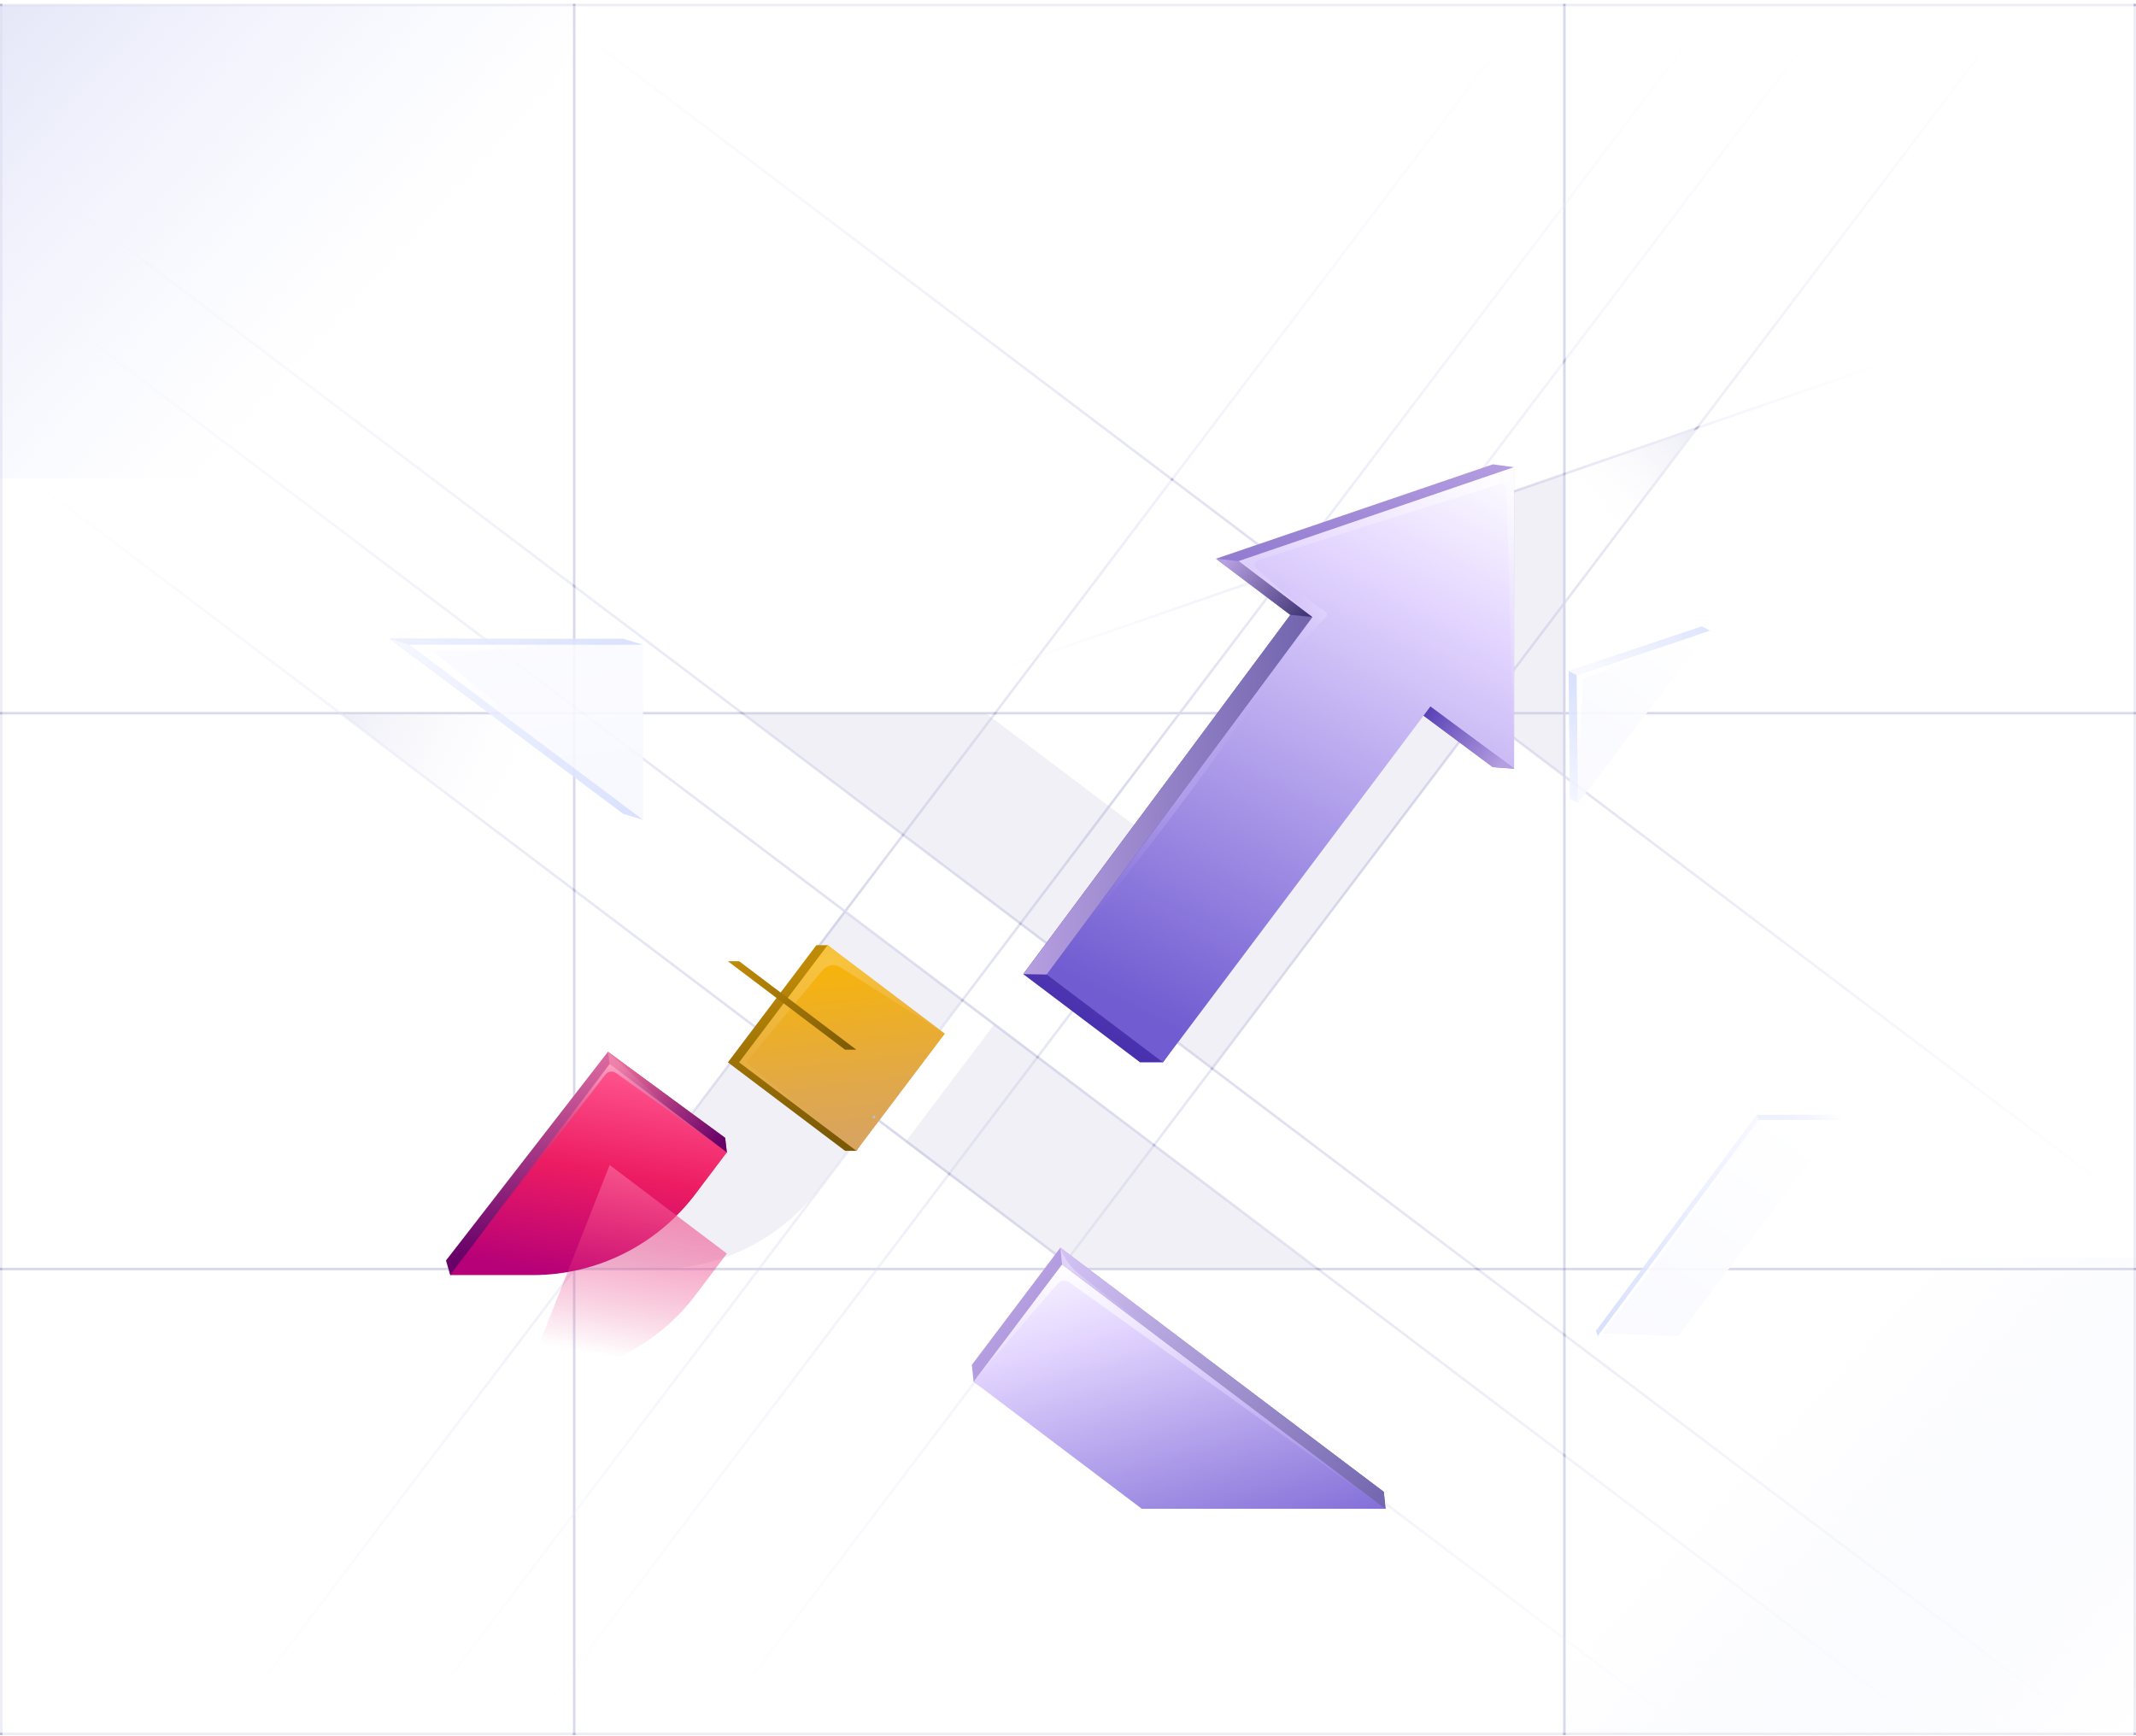 <svg width="866" height="704" viewBox="0 0 866 704" fill="none" xmlns="http://www.w3.org/2000/svg">
<rect y="2" width="232" height="192" fill="url(#paint0_linear)"/>
<rect x="866" y="703" width="232" height="193" transform="rotate(-180 866 703)" fill="url(#paint1_linear)"/>
<path opacity="0.47" d="M865.5 703.53V1.54" stroke="#D9D9ED" stroke-miterlimit="10"/>
<path opacity="0.47" d="M0.5 703.53V2.53" stroke="#D9D9ED" stroke-miterlimit="10"/>
<path d="M634.25 703.53V2.53" stroke="#D9D9ED" stroke-miterlimit="10"/>
<path d="M232.789 703.53V2.53" stroke="#D9D9ED" stroke-miterlimit="10"/>
<path opacity="0.47" d="M865.99 2.03H0" stroke="#D9D9ED" stroke-miterlimit="10"/>
<path d="M865 289.18H1" stroke="#D9D9ED" stroke-miterlimit="10"/>
<path d="M848.23 703.03L0.5 62" stroke="url(#paint2_linear)" stroke-miterlimit="10"/>
<path d="M220.75 2.03L475.4 194.59L535.69 240.17L553.23 253.44L600.9 289.49L865.5 489.57" stroke="url(#paint3_linear)" stroke-miterlimit="10"/>
<path d="M90.312 702.88L475.163 194.44L620.922 1.88" stroke="url(#paint4_linear)" stroke-miterlimit="10"/>
<path d="M696.408 1L165.008 703.03" stroke="url(#paint5_linear)" stroke-miterlimit="10"/>
<path opacity="0.5" d="M687.67 173.14L634.75 243.87L634.25 192.14L687.67 173.14Z" fill="url(#paint6_linear)"/>
<path d="M287.48 702.64L600.51 289.1L818.1 1.64" stroke="url(#paint7_linear)" stroke-miterlimit="10"/>
<path d="M212.922 703.03L553.232 253.44L743.542 2.03" stroke="url(#paint8_linear)" stroke-miterlimit="10"/>
<path d="M400.949 272.96L623.149 196.01L769.649 145.27" stroke="url(#paint9_linear)" stroke-miterlimit="10"/>
<path d="M783.59 703.03L0.5 110.87" stroke="url(#paint10_linear)" stroke-miterlimit="10"/>
<path d="M685.21 703.03L0.5 185.26" stroke="url(#paint11_linear)" stroke-miterlimit="10"/>
<path d="M865 514.55H1" stroke="#D9D9ED" stroke-miterlimit="10"/>
<path opacity="0.47" d="M865 703.03H1" stroke="#D9D9ED" stroke-miterlimit="10"/>
<g opacity="0.5">
<path opacity="0.5" d="M342.203 369.655L306.312 417.17L353.819 453.055L389.71 405.54L342.203 369.655Z" fill="#C2C2DD"/>
<path opacity="0.5" d="M344.971 464.82L332.201 481.73C316.581 502.4 292.171 514.55 266.261 514.55H232.801L297.461 428.93L344.971 464.82Z" fill="#C2C2DD"/>
<path opacity="0.5" d="M534.092 514.55H435.282L367.082 463.04L402.972 415.53L534.092 514.55Z" fill="#C2C2DD"/>
<path opacity="0.5" d="M634.249 192.14L522.519 230.22L552.499 252.89L480.279 350.06L399.659 289.18H300.879L491.909 433.45L600.349 289.17L634.249 314.35V192.14Z" fill="#C2C2DD"/>
</g>
<g filter="url(#filter0_d)">
<path d="M378.509 378.11L347.189 425.62H342.619L295.109 389.75L330.999 342.23H335.559L378.509 378.11Z" fill="url(#paint12_linear)"/>
<path d="M383.078 378.11L347.188 425.62L299.668 389.75L335.558 342.23L383.078 378.11Z" fill="url(#paint13_linear)"/>
<path opacity="0.53" d="M383.068 378.1L340.678 351.15C338.378 349.69 335.348 350.16 333.608 352.25L302.388 389.74L347.178 425.62L299.668 389.74L335.558 342.23L383.068 378.1Z" fill="url(#paint14_radial)"/>
</g>
<path d="M865.99 702.54H865V703.53H865.99V702.54Z" fill="#BABAD8"/>
<path d="M865.99 514.05H865V515.04H865.99V514.05Z" fill="#BABAD8"/>
<path d="M865.99 288.69H865V289.68H865.99V288.69Z" fill="#BABAD8"/>
<path d="M865.99 1.54H865V2.53H865.99V1.54Z" fill="#BABAD8"/>
<path d="M634.74 1.54H633.75V2.53H634.74V1.54Z" fill="#BABAD8"/>
<path d="M233.291 1.54H232.301V2.53H233.291V1.54Z" fill="#BABAD8"/>
<path d="M0.99 1.54H0V2.53H0.99V1.54Z" fill="#BABAD8"/>
<path d="M0.99 288.69H0V289.68H0.99V288.69Z" fill="#BABAD8"/>
<path d="M0.99 514.05H0V515.04H0.99V514.05Z" fill="#BABAD8"/>
<path d="M0.99 702.54H0V703.53H0.99V702.54Z" fill="#BABAD8"/>
<path d="M233.291 702.54H232.301V703.53H233.291V702.54Z" fill="#BABAD8"/>
<path d="M634.74 702.54H633.75V703.53H634.74V702.54Z" fill="#BABAD8"/>
<path d="M634.74 514.05H633.75V515.04H634.74V514.05Z" fill="#BABAD8"/>
<path d="M597.48 514.06H599.16L600.47 515.04H598.8L597.48 514.06Z" fill="#BABAD8"/>
<path d="M532.859 514.06H534.529L535.849 515.04H534.179L532.859 514.06Z" fill="#BABAD8"/>
<path d="M434.461 514.06H436.131L437.451 515.04H435.771L434.461 514.06Z" fill="#BABAD8"/>
<path d="M430.869 514.06L430.129 515.04H428.859L429.629 514.06H430.869Z" fill="#BABAD8"/>
<path d="M233.291 514.05H232.301V515.04H233.291V514.05Z" fill="#BABAD8"/>
<path d="M390.885 405.481L390.094 404.886L389.499 405.677L390.29 406.272L390.885 405.481Z" fill="#BABAD8"/>
<path d="M414.416 374.402L413.625 373.807L413.03 374.599L413.821 375.193L414.416 374.402Z" fill="#BABAD8"/>
<path d="M366.838 338.417L366.047 337.822L365.452 338.613L366.243 339.208L366.838 338.417Z" fill="#BABAD8"/>
<path d="M444.83 397.57L444.039 396.975L443.444 397.766L444.236 398.361L444.83 397.57Z" fill="#BABAD8"/>
<path d="M421.346 428.536L420.555 427.941L419.96 428.732L420.751 429.327L421.346 428.536Z" fill="#BABAD8"/>
<path d="M385.545 475.883L384.754 475.289L384.159 476.08L384.95 476.675L385.545 475.883Z" fill="#BABAD8"/>
<path d="M355.022 452.811L354.23 452.216L353.636 453.007L354.427 453.602L355.022 452.811Z" fill="#BABAD8"/>
<path d="M468.569 464.206L467.777 463.611L467.182 464.402L467.974 464.997L468.569 464.206Z" fill="#BABAD8"/>
<path d="M492.108 433.157L491.316 432.562L490.722 433.353L491.513 433.948L492.108 433.157Z" fill="#BABAD8"/>
<path d="M600.368 288.46L601.158 289.06L600.558 289.87L599.758 289.26L600.368 288.46Z" fill="#BABAD8"/>
<path d="M634.74 191.47V192.54L633.75 192.89V191.82L634.74 191.47Z" fill="#BABAD8"/>
<path d="M633.75 540.22V541.48L634.77 542.24V540.97L633.75 540.22Z" fill="#BABAD8"/>
<path d="M633.75 589.08V590.36L634.73 591.11V589.87L633.75 589.08Z" fill="#BABAD8"/>
<path d="M232.301 359.92V361.17L233.281 361.94V360.68L232.301 359.92Z" fill="#BABAD8"/>
<path d="M232.289 285.52V286.75L233.279 287.54V286.27L232.289 285.52Z" fill="#BABAD8"/>
<path d="M233.279 288.7H232.289V289.69H233.279V288.7Z" fill="#BABAD8"/>
<path d="M237.761 289.69H236.151L234.801 288.7H236.471L237.761 289.69Z" fill="#BABAD8"/>
<path d="M299.438 288.7H301.077L302.427 289.69H300.767L299.438 288.7Z" fill="#BABAD8"/>
<path d="M404.451 288.69H403.221L402.461 289.7H403.691L404.451 288.69Z" fill="#BABAD8"/>
<path d="M232.281 236.65V237.9L233.301 238.66V237.42L232.281 236.65Z" fill="#BABAD8"/>
<path d="M475.892 194.315L475.102 193.72L474.506 194.511L475.297 195.106L475.892 194.315Z" fill="#BABAD8"/>
<path d="M634.75 144.92V146.57L633.75 147.91V146.24L634.75 144.92Z" fill="#BABAD8"/>
<path d="M686.578 174.56L688.278 173.97L689.378 172.54L687.668 173.14L686.578 174.56Z" fill="#BABAD8"/>
<path d="M294 461.36L294.7 467.27L280.23 477.26C264.61 497.93 240.2 510.08 214.29 510.08L182.52 516.99L180.82 511.08L246.48 426.46L294 461.36Z" fill="url(#paint15_linear)"/>
<path d="M294.69 467.27L281.92 484.18C266.3 504.85 241.89 517 215.98 517H182.52L247.18 431.38L294.69 467.27Z" fill="url(#paint16_linear)"/>
<path d="M246.48 426.47L247.18 431.38L294.69 467.27L294 461.36L246.48 426.47Z" fill="url(#paint17_linear)"/>
<path opacity="0.67" d="M294.69 467.27L247.18 431.38L182.52 517L245.49 435.69C246.51 434.37 248.39 434.1 249.74 435.07L294.69 467.27Z" fill="url(#paint18_linear)"/>
<g filter="url(#filter1_d)">
<path d="M605.252 147.27L613.842 148.44V270.65L605.252 270.07L571.192 244.77L471.502 389.74H462.222L414.852 353.97L523.122 208.32L492.992 185.54L605.252 147.27Z" fill="url(#paint19_linear)"/>
<path d="M613.843 148.44V270.65L579.943 245.47L471.503 389.74L424.363 354.14L532.103 209.19L502.123 186.52L613.843 148.44Z" fill="url(#paint20_linear)"/>
<path opacity="0.64" d="M613.841 270.65V148.44L502.121 186.52L532.101 209.19L509.421 189.59C508.221 188.56 508.611 186.61 510.101 186.11L608.681 155.03C609.711 154.71 610.761 155.46 610.791 156.53L613.841 270.65Z" fill="url(#paint21_radial)"/>
<path opacity="0.2" d="M532.103 209.19L424.363 354.14L445.653 327.76C472.563 294.41 498.013 259.9 521.933 224.33L532.103 209.19Z" fill="url(#paint22_radial)"/>
<path d="M613.842 270.65L605.252 270.07L577.152 249.2L579.942 245.47L613.842 270.65Z" fill="url(#paint23_linear)"/>
<path d="M532.102 209.19L523.122 208.32L414.852 353.97L424.362 354.14L532.102 209.19Z" fill="url(#paint24_linear)"/>
<path d="M502.122 186.52L492.992 185.54L523.122 208.32L532.102 209.19L502.122 186.52Z" fill="url(#paint25_linear)"/>
<path opacity="0.64" d="M502.121 186.52L532.101 209.19L512.171 236L537.651 209.06C538.161 208.53 538.081 207.67 537.491 207.23L507.191 184.79L502.121 186.52Z" fill="url(#paint26_radial)"/>
</g>
<path d="M299.669 389.74L295.109 389.75L342.619 425.62H347.189L299.669 389.74Z" fill="url(#paint27_linear)"/>
<g filter="url(#filter2_d)">
<path d="M561.04 563.89L561.74 570.76L466.01 566.39L394.73 519.25L394.02 512.38L429.91 464.87L561.04 563.89Z" fill="url(#paint28_linear)"/>
<path d="M561.74 570.76H462.92L394.73 519.25L430.62 471.74L561.74 570.76Z" fill="url(#paint29_linear)"/>
<path d="M561.74 570.76L430.62 471.74L394.73 519.25L428.82 479.41C429.98 478.05 431.99 477.81 433.45 478.85L561.74 570.76Z" fill="url(#paint30_radial)"/>
<path d="M430.62 471.74L429.91 464.87L561.04 563.89L561.74 570.76L430.62 471.74Z" fill="url(#paint31_linear)"/>
<path d="M429.91 464.87L430.62 471.74L487.31 514.55L437.49 475.55C433.98 472.8 431.35 469.09 429.91 464.87Z" fill="url(#paint32_radial)"/>
</g>
<path d="M246.48 426.47L247.18 431.38L272.52 450.53L246.48 426.47Z" fill="url(#paint33_radial)"/>
<g filter="url(#filter3_d)">
<path d="M294.691 467.27L281.921 484.18C266.301 504.85 241.891 517 215.981 517H213.461L247.181 431.38L294.691 467.27Z" fill="url(#paint34_linear)"/>
</g>
<g opacity="0.9" filter="url(#filter4_d)">
<path d="M736.51 425L737.33 427.07L670.61 512.68L638.82 514.74L638 512.68L703.17 425H736.51Z" fill="url(#paint35_linear)"/>
<path d="M737.33 427.07L671.43 514.74H638.82L703.98 427.07H737.33Z" fill="url(#paint36_linear)"/>
<path d="M640.96 513.71L671.43 514.74H638.82L703.98 427.07H705.36L640.96 513.71Z" fill="url(#paint37_linear)"/>
<path d="M737.332 427.07L736.512 425H703.172L703.982 427.07H737.332Z" fill="url(#paint38_linear)"/>
</g>
<g opacity="0.9" filter="url(#filter5_d)">
<path d="M636 246.16L636.49 297.9L690.03 228L636 246.16Z" fill="url(#paint39_linear)"/>
<path d="M639.262 247.86L639.752 299.6L693.292 229.69L639.262 247.86Z" fill="url(#paint40_linear)"/>
<path d="M693.29 229.69L690.03 228L636 246.16L639.26 247.86L693.29 229.69Z" fill="url(#paint41_linear)"/>
<path d="M639.75 299.6L636.49 297.9L636 246.16L639.26 247.86L639.75 299.6Z" fill="url(#paint42_linear)"/>
<path d="M693.292 229.69L639.262 247.86L639.752 299.6L641.712 249.21L693.292 229.69Z" fill="url(#paint43_linear)"/>
</g>
<path opacity="0.5" d="M233.28 289.69V360.68L138.59 289.68L233.28 289.69Z" fill="url(#paint44_linear)"/>
<g opacity="0.9" filter="url(#filter6_d)">
<path d="M223.7 213.01V284L129 213L223.7 213.01Z" fill="url(#paint45_linear)"/>
<path d="M231.72 215.43V286.42L137.02 215.42L231.72 215.43Z" fill="url(#paint46_linear)"/>
<path d="M231.72 215.43L223.7 213.01L129 213L137.02 215.42L231.72 215.43Z" fill="url(#paint47_linear)"/>
<path d="M231.72 286.42L223.7 284L129 213L137.02 215.42L231.72 286.42Z" fill="url(#paint48_linear)"/>
<path d="M231.72 215.43L137.02 215.42L231.72 286.42L146.39 218.17C146.34 218.13 146.37 218.06 146.43 218.06L231.72 215.43Z" fill="url(#paint49_linear)"/>
</g>
<defs>
<filter id="filter0_d" x="276.109" y="342.23" width="125.969" height="143.39" filterUnits="userSpaceOnUse" color-interpolation-filters="sRGB">
<feFlood flood-opacity="0" result="BackgroundImageFix"/>
<feColorMatrix in="SourceAlpha" type="matrix" values="0 0 0 0 0 0 0 0 0 0 0 0 0 0 0 0 0 0 127 0"/>
<feOffset dy="41"/>
<feGaussianBlur stdDeviation="9.5"/>
<feColorMatrix type="matrix" values="0 0 0 0 0.216 0 0 0 0 0.129 0 0 0 0 0.655 0 0 0 0.15 0"/>
<feBlend mode="normal" in2="BackgroundImageFix" result="effect1_dropShadow"/>
<feBlend mode="normal" in="SourceGraphic" in2="effect1_dropShadow" result="shape"/>
</filter>
<filter id="filter1_d" x="395.852" y="147.27" width="236.992" height="302.47" filterUnits="userSpaceOnUse" color-interpolation-filters="sRGB">
<feFlood flood-opacity="0" result="BackgroundImageFix"/>
<feColorMatrix in="SourceAlpha" type="matrix" values="0 0 0 0 0 0 0 0 0 0 0 0 0 0 0 0 0 0 127 0"/>
<feOffset dy="41"/>
<feGaussianBlur stdDeviation="9.5"/>
<feColorMatrix type="matrix" values="0 0 0 0 0.216 0 0 0 0 0.129 0 0 0 0 0.655 0 0 0 0.15 0"/>
<feBlend mode="normal" in2="BackgroundImageFix" result="effect1_dropShadow"/>
<feBlend mode="normal" in="SourceGraphic" in2="effect1_dropShadow" result="shape"/>
</filter>
<filter id="filter2_d" x="375.02" y="464.87" width="205.721" height="165.89" filterUnits="userSpaceOnUse" color-interpolation-filters="sRGB">
<feFlood flood-opacity="0" result="BackgroundImageFix"/>
<feColorMatrix in="SourceAlpha" type="matrix" values="0 0 0 0 0 0 0 0 0 0 0 0 0 0 0 0 0 0 127 0"/>
<feOffset dy="41"/>
<feGaussianBlur stdDeviation="9.5"/>
<feColorMatrix type="matrix" values="0 0 0 0 0.216 0 0 0 0 0.129 0 0 0 0 0.655 0 0 0 0.15 0"/>
<feBlend mode="normal" in2="BackgroundImageFix" result="effect1_dropShadow"/>
<feBlend mode="normal" in="SourceGraphic" in2="effect1_dropShadow" result="shape"/>
</filter>
<filter id="filter3_d" x="194.461" y="431.38" width="119.23" height="145.62" filterUnits="userSpaceOnUse" color-interpolation-filters="sRGB">
<feFlood flood-opacity="0" result="BackgroundImageFix"/>
<feColorMatrix in="SourceAlpha" type="matrix" values="0 0 0 0 0 0 0 0 0 0 0 0 0 0 0 0 0 0 127 0"/>
<feOffset dy="41"/>
<feGaussianBlur stdDeviation="9.5"/>
<feColorMatrix type="matrix" values="0 0 0 0 0.216 0 0 0 0 0.129 0 0 0 0 0.655 0 0 0 0.15 0"/>
<feBlend mode="normal" in2="BackgroundImageFix" result="effect1_dropShadow"/>
<feBlend mode="normal" in="SourceGraphic" in2="effect1_dropShadow" result="shape"/>
</filter>
<filter id="filter4_d" x="616" y="421" width="161.332" height="151.74" filterUnits="userSpaceOnUse" color-interpolation-filters="sRGB">
<feFlood flood-opacity="0" result="BackgroundImageFix"/>
<feColorMatrix in="SourceAlpha" type="matrix" values="0 0 0 0 0 0 0 0 0 0 0 0 0 0 0 0 0 0 127 0"/>
<feOffset dx="9" dy="27"/>
<feGaussianBlur stdDeviation="15.5"/>
<feColorMatrix type="matrix" values="0 0 0 0 0.216 0 0 0 0 0.129 0 0 0 0 0.655 0 0 0 0.1 0"/>
<feBlend mode="normal" in2="BackgroundImageFix" result="effect1_dropShadow"/>
<feBlend mode="normal" in="SourceGraphic" in2="effect1_dropShadow" result="shape"/>
</filter>
<filter id="filter5_d" x="616" y="228" width="97.292" height="117.6" filterUnits="userSpaceOnUse" color-interpolation-filters="sRGB">
<feFlood flood-opacity="0" result="BackgroundImageFix"/>
<feColorMatrix in="SourceAlpha" type="matrix" values="0 0 0 0 0 0 0 0 0 0 0 0 0 0 0 0 0 0 127 0"/>
<feOffset dy="26"/>
<feGaussianBlur stdDeviation="10"/>
<feColorMatrix type="matrix" values="0 0 0 0 0.216 0 0 0 0 0.129 0 0 0 0 0.655 0 0 0 0.15 0"/>
<feBlend mode="normal" in2="BackgroundImageFix" result="effect1_dropShadow"/>
<feBlend mode="normal" in="SourceGraphic" in2="effect1_dropShadow" result="shape"/>
</filter>
<filter id="filter6_d" x="129" y="213" width="154.72" height="142.42" filterUnits="userSpaceOnUse" color-interpolation-filters="sRGB">
<feFlood flood-opacity="0" result="BackgroundImageFix"/>
<feColorMatrix in="SourceAlpha" type="matrix" values="0 0 0 0 0 0 0 0 0 0 0 0 0 0 0 0 0 0 127 0"/>
<feOffset dx="29" dy="46"/>
<feGaussianBlur stdDeviation="11.5"/>
<feColorMatrix type="matrix" values="0 0 0 0 0.216 0 0 0 0 0.129 0 0 0 0 0.655 0 0 0 0.1 0"/>
<feBlend mode="normal" in2="BackgroundImageFix" result="effect1_dropShadow"/>
<feBlend mode="normal" in="SourceGraphic" in2="effect1_dropShadow" result="shape"/>
</filter>
<linearGradient id="paint0_linear" x1="0" y1="2" x2="142.387" y2="132.177" gradientUnits="userSpaceOnUse">
<stop stop-color="#E5E7F8"/>
<stop offset="1" stop-color="#F0F2FF" stop-opacity="0"/>
</linearGradient>
<linearGradient id="paint1_linear" x1="866" y1="703" x2="1009.06" y2="833.115" gradientUnits="userSpaceOnUse">
<stop stop-color="white"/>
<stop offset="1" stop-color="#F0F2FF" stop-opacity="0"/>
</linearGradient>
<linearGradient id="paint2_linear" x1="0.198" y1="382.517" x2="848.532" y2="382.517" gradientUnits="userSpaceOnUse">
<stop stop-color="#F0F2FF" stop-opacity="0"/>
<stop offset="0.114" stop-color="#E7E8F8" stop-opacity="0.216"/>
<stop offset="0.314" stop-color="#DCDDF0" stop-opacity="0.593"/>
<stop offset="0.529" stop-color="#D9D9ED"/>
<stop offset="0.74" stop-color="#DCDCEF" stop-opacity="0.553"/>
<stop offset="0.888" stop-color="#E4E5F6" stop-opacity="0.238"/>
<stop offset="1" stop-color="#F0F2FF" stop-opacity="0"/>
</linearGradient>
<linearGradient id="paint3_linear" x1="220.448" y1="245.802" x2="865.802" y2="245.802" gradientUnits="userSpaceOnUse">
<stop stop-color="#F0F2FF" stop-opacity="0"/>
<stop offset="0.114" stop-color="#E7E8F8" stop-opacity="0.216"/>
<stop offset="0.314" stop-color="#DCDDF0" stop-opacity="0.593"/>
<stop offset="0.529" stop-color="#D9D9ED"/>
<stop offset="0.74" stop-color="#DCDCEF" stop-opacity="0.553"/>
<stop offset="0.888" stop-color="#E4E5F6" stop-opacity="0.238"/>
<stop offset="1" stop-color="#F0F2FF" stop-opacity="0"/>
</linearGradient>
<linearGradient id="paint4_linear" x1="621.868" y1="2.593" x2="89.376" y2="702.165" gradientUnits="userSpaceOnUse">
<stop stop-color="#F0F2FF" stop-opacity="0"/>
<stop offset="0.529" stop-color="#D9D9ED"/>
<stop offset="1" stop-color="#F0F2FF" stop-opacity="0"/>
</linearGradient>
<linearGradient id="paint5_linear" x1="164.609" y1="352.017" x2="696.806" y2="352.017" gradientUnits="userSpaceOnUse">
<stop stop-color="#F0F2FF" stop-opacity="0"/>
<stop offset="0.529" stop-color="#D9D9ED"/>
<stop offset="1" stop-color="#F0F2FF" stop-opacity="0"/>
</linearGradient>
<linearGradient id="paint6_linear" x1="687.683" y1="174.51" x2="646.5" y2="212" gradientUnits="userSpaceOnUse">
<stop stop-color="#D9D9ED"/>
<stop offset="1" stop-color="white" stop-opacity="0"/>
</linearGradient>
<linearGradient id="paint7_linear" x1="287.082" y1="352.142" x2="818.5" y2="352.142" gradientUnits="userSpaceOnUse">
<stop stop-color="#F0F2FF" stop-opacity="0"/>
<stop offset="0.114" stop-color="#E7E8F8" stop-opacity="0.216"/>
<stop offset="0.314" stop-color="#DCDDF0" stop-opacity="0.593"/>
<stop offset="0.529" stop-color="#D9D9ED"/>
<stop offset="0.74" stop-color="#DCDCEF" stop-opacity="0.553"/>
<stop offset="0.888" stop-color="#E4E5F6" stop-opacity="0.238"/>
<stop offset="1" stop-color="#F0F2FF" stop-opacity="0"/>
</linearGradient>
<linearGradient id="paint8_linear" x1="212.523" y1="352.532" x2="743.941" y2="352.532" gradientUnits="userSpaceOnUse">
<stop stop-color="#F0F2FF" stop-opacity="0"/>
<stop offset="0.529" stop-color="#D9D9ED"/>
<stop offset="1" stop-color="#F0F2FF" stop-opacity="0"/>
</linearGradient>
<linearGradient id="paint9_linear" x1="400.811" y1="272.554" x2="769.795" y2="145.679" gradientUnits="userSpaceOnUse">
<stop stop-color="#F0F2FF" stop-opacity="0"/>
<stop offset="0.529" stop-color="#D9D9ED"/>
<stop offset="1" stop-color="#F0F2FF" stop-opacity="0"/>
</linearGradient>
<linearGradient id="paint10_linear" x1="0.198" y1="406.952" x2="783.892" y2="406.952" gradientUnits="userSpaceOnUse">
<stop stop-color="#F0F2FF" stop-opacity="0"/>
<stop offset="0.114" stop-color="#E7E8F8" stop-opacity="0.216"/>
<stop offset="0.314" stop-color="#DCDDF0" stop-opacity="0.593"/>
<stop offset="0.529" stop-color="#D9D9ED"/>
<stop offset="0.74" stop-color="#DCDCEF" stop-opacity="0.553"/>
<stop offset="0.888" stop-color="#E4E5F6" stop-opacity="0.238"/>
<stop offset="1" stop-color="#F0F2FF" stop-opacity="0"/>
</linearGradient>
<linearGradient id="paint11_linear" x1="0.198" y1="444.147" x2="685.512" y2="444.147" gradientUnits="userSpaceOnUse">
<stop stop-color="#F0F2FF" stop-opacity="0"/>
<stop offset="0.114" stop-color="#E7E8F8" stop-opacity="0.216"/>
<stop offset="0.314" stop-color="#DCDDF0" stop-opacity="0.593"/>
<stop offset="0.529" stop-color="#D9D9ED"/>
<stop offset="0.74" stop-color="#DCDCEF" stop-opacity="0.553"/>
<stop offset="0.888" stop-color="#E4E5F6" stop-opacity="0.238"/>
<stop offset="1" stop-color="#F0F2FF" stop-opacity="0"/>
</linearGradient>
<linearGradient id="paint12_linear" x1="332.983" y1="349.66" x2="340.856" y2="420.125" gradientUnits="userSpaceOnUse">
<stop stop-color="#BF8A07"/>
<stop offset="1" stop-color="#7C5A05"/>
</linearGradient>
<linearGradient id="paint13_linear" x1="337.539" y1="349.615" x2="345.365" y2="419.658" gradientUnits="userSpaceOnUse">
<stop stop-color="#F8B409"/>
<stop offset="0.169" stop-color="#F2B119"/>
<stop offset="0.725" stop-color="#E0A84B"/>
<stop offset="1" stop-color="#D9A45E"/>
</linearGradient>
<radialGradient id="paint14_radial" cx="0" cy="0" r="1" gradientUnits="userSpaceOnUse" gradientTransform="translate(336.677 349.722) scale(73.823)">
<stop stop-color="#F8D375"/>
<stop offset="1" stop-color="#EABD6C" stop-opacity="0"/>
</radialGradient>
<linearGradient id="paint15_linear" x1="236.381" y1="512.721" x2="241.237" y2="429.649" gradientUnits="userSpaceOnUse">
<stop stop-color="#680168"/>
<stop offset="0.529" stop-color="#A23584"/>
<stop offset="1" stop-color="#D9679E"/>
</linearGradient>
<linearGradient id="paint16_linear" x1="233.773" y1="518.346" x2="249.425" y2="433.436" gradientUnits="userSpaceOnUse">
<stop stop-color="#B70178"/>
<stop offset="0.516" stop-color="#ED1C62"/>
<stop offset="1" stop-color="#FF548D"/>
</linearGradient>
<linearGradient id="paint17_linear" x1="292.608" y1="463.019" x2="239.502" y2="424.074" gradientUnits="userSpaceOnUse">
<stop stop-color="#680168"/>
<stop offset="0.361" stop-color="#A2317E"/>
<stop offset="0.791" stop-color="#ED6F99"/>
</linearGradient>
<linearGradient id="paint18_linear" x1="238.511" y1="489.038" x2="236.815" y2="432.429" gradientUnits="userSpaceOnUse">
<stop stop-color="#680168" stop-opacity="0"/>
<stop offset="0.317" stop-color="#953C8A" stop-opacity="0.317"/>
<stop offset="1" stop-color="#FFC4D8"/>
</linearGradient>
<linearGradient id="paint19_linear" x1="602.589" y1="135.53" x2="464.85" y2="394.834" gradientUnits="userSpaceOnUse">
<stop stop-color="#B69FE1"/>
<stop offset="1" stop-color="#472EAD"/>
</linearGradient>
<linearGradient id="paint20_linear" x1="476.345" y1="387.842" x2="603.128" y2="140.537" gradientUnits="userSpaceOnUse">
<stop offset="0.036" stop-color="#715CD1"/>
<stop offset="0.76" stop-color="#E3D5FF"/>
<stop offset="1" stop-color="white"/>
</linearGradient>
<radialGradient id="paint21_radial" cx="0" cy="0" r="1" gradientUnits="userSpaceOnUse" gradientTransform="translate(604.178 154.562) rotate(-24.456) scale(167.728 120.673)">
<stop stop-color="white"/>
<stop offset="1" stop-color="#E3D3FF" stop-opacity="0"/>
</radialGradient>
<radialGradient id="paint22_radial" cx="0" cy="0" r="1" gradientUnits="userSpaceOnUse" gradientTransform="translate(478.238 281.667) scale(63.854)">
<stop stop-color="#E6D9FF"/>
<stop offset="1" stop-color="#CEB4FF" stop-opacity="0"/>
</radialGradient>
<linearGradient id="paint23_linear" x1="574.057" y1="242.99" x2="608.491" y2="270.186" gradientUnits="userSpaceOnUse">
<stop stop-color="#4A32AF"/>
<stop offset="1" stop-color="#B69FE1"/>
</linearGradient>
<linearGradient id="paint24_linear" x1="414.856" y1="281.229" x2="532.107" y2="281.229" gradientUnits="userSpaceOnUse">
<stop stop-color="#B69FE1"/>
<stop offset="1" stop-color="#7164AD"/>
</linearGradient>
<linearGradient id="paint25_linear" x1="497.58" y1="186.198" x2="529.406" y2="209.937" gradientUnits="userSpaceOnUse">
<stop stop-color="#B69FE1"/>
<stop offset="1" stop-color="#3F3373"/>
</linearGradient>
<radialGradient id="paint26_radial" cx="0" cy="0" r="1" gradientUnits="userSpaceOnUse" gradientTransform="translate(543.533 200.644) rotate(106.374) scale(38.905 27.9)">
<stop stop-color="#F2EBFF"/>
<stop offset="1" stop-color="#CEB4FF" stop-opacity="0"/>
</radialGradient>
<linearGradient id="paint27_linear" x1="298.073" y1="389.48" x2="345.029" y2="426.524" gradientUnits="userSpaceOnUse">
<stop stop-color="#BF8A07"/>
<stop offset="1" stop-color="#7C5A05"/>
</linearGradient>
<linearGradient id="paint28_linear" x1="409.292" y1="487.522" x2="545.858" y2="595.131" gradientUnits="userSpaceOnUse">
<stop stop-color="#B69FE1"/>
<stop offset="1" stop-color="#7164AD"/>
</linearGradient>
<linearGradient id="paint29_linear" x1="496.518" y1="608.875" x2="455.3" y2="464.875" gradientUnits="userSpaceOnUse">
<stop stop-color="#725DD1"/>
<stop offset="0.792" stop-color="#E3D5FF"/>
<stop offset="1" stop-color="#F7F2FF"/>
</linearGradient>
<radialGradient id="paint30_radial" cx="0" cy="0" r="1" gradientUnits="userSpaceOnUse" gradientTransform="translate(431 472) rotate(34.822) scale(160.639 122.05)">
<stop stop-color="white"/>
<stop offset="1" stop-color="#CEB4FF" stop-opacity="0"/>
</radialGradient>
<linearGradient id="paint31_linear" x1="427.716" y1="464.141" x2="564.282" y2="571.75" gradientUnits="userSpaceOnUse">
<stop stop-color="#D5C4F5"/>
<stop offset="1" stop-color="#7164AD"/>
</linearGradient>
<radialGradient id="paint32_radial" cx="0" cy="0" r="1" gradientUnits="userSpaceOnUse" gradientTransform="translate(434.156 471.119) scale(47.773)">
<stop stop-color="#F2EBFF" stop-opacity="0.5"/>
<stop offset="1" stop-color="#CEB4FF" stop-opacity="0"/>
</radialGradient>
<radialGradient id="paint33_radial" cx="0" cy="0" r="1" gradientUnits="userSpaceOnUse" gradientTransform="translate(242.814 424.438) scale(41.96)">
<stop stop-color="#F2EBFF" stop-opacity="0.2"/>
<stop offset="1" stop-color="#CEB4FF" stop-opacity="0"/>
</radialGradient>
<linearGradient id="paint34_linear" x1="268.601" y1="412.892" x2="250.861" y2="509.675" gradientUnits="userSpaceOnUse">
<stop stop-color="#FF78A7"/>
<stop offset="1" stop-color="#DE1468" stop-opacity="0"/>
</linearGradient>
<linearGradient id="paint35_linear" x1="655.752" y1="518.992" x2="711.593" y2="433.047" gradientUnits="userSpaceOnUse">
<stop stop-color="#D5DEFD"/>
<stop offset="1" stop-color="#F7F8FF"/>
</linearGradient>
<linearGradient id="paint36_linear" x1="720.562" y1="426.704" x2="628.183" y2="552.404" gradientUnits="userSpaceOnUse">
<stop stop-color="white"/>
<stop offset="1" stop-color="#F7F8FF"/>
</linearGradient>
<linearGradient id="paint37_linear" x1="651.455" y1="520.878" x2="759.23" y2="340.716" gradientUnits="userSpaceOnUse">
<stop offset="0.186" stop-color="white"/>
<stop offset="1" stop-color="#F7F8FF" stop-opacity="0"/>
</linearGradient>
<linearGradient id="paint38_linear" x1="712.369" y1="434.244" x2="728.399" y2="417.553" gradientUnits="userSpaceOnUse">
<stop stop-color="#D5DEFD" stop-opacity="0.3"/>
<stop offset="1" stop-color="white"/>
</linearGradient>
<linearGradient id="paint39_linear" x1="674.842" y1="221.204" x2="617.711" y2="297.899" gradientUnits="userSpaceOnUse">
<stop stop-color="#D5DEFD"/>
<stop offset="1" stop-color="#F7F8FF"/>
</linearGradient>
<linearGradient id="paint40_linear" x1="678.104" y1="222.899" x2="620.974" y2="299.595" gradientUnits="userSpaceOnUse">
<stop stop-color="white"/>
<stop offset="1" stop-color="#F7F8FF"/>
</linearGradient>
<linearGradient id="paint41_linear" x1="701.691" y1="221.144" x2="646.126" y2="246.318" gradientUnits="userSpaceOnUse">
<stop stop-color="#D5DEFD"/>
<stop offset="1" stop-color="#F7F8FF"/>
</linearGradient>
<linearGradient id="paint42_linear" x1="649.329" y1="257.504" x2="622.215" y2="293.905" gradientUnits="userSpaceOnUse">
<stop stop-color="#D5DEFD"/>
<stop offset="1" stop-color="#F7F8FF"/>
</linearGradient>
<linearGradient id="paint43_linear" x1="640.84" y1="246.934" x2="673.188" y2="269.238" gradientUnits="userSpaceOnUse">
<stop offset="0.186" stop-color="white"/>
<stop offset="1" stop-color="#F7F8FF" stop-opacity="0"/>
</linearGradient>
<linearGradient id="paint44_linear" x1="132.5" y1="290" x2="206.5" y2="325" gradientUnits="userSpaceOnUse">
<stop stop-color="#D9D9ED"/>
<stop offset="1" stop-color="#F7F8FF" stop-opacity="0"/>
</linearGradient>
<linearGradient id="paint45_linear" x1="148.09" y1="191.687" x2="240.438" y2="261.339" gradientUnits="userSpaceOnUse">
<stop stop-color="#D5DEFD"/>
<stop offset="1" stop-color="#F7F8FF"/>
</linearGradient>
<linearGradient id="paint46_linear" x1="178.153" y1="163.046" x2="190.675" y2="268.503" gradientUnits="userSpaceOnUse">
<stop stop-color="white"/>
<stop offset="1" stop-color="#F7F8FF"/>
</linearGradient>
<linearGradient id="paint47_linear" x1="229.65" y1="214.997" x2="82.259" y2="212.649" gradientUnits="userSpaceOnUse">
<stop stop-color="#D5DEFD"/>
<stop offset="1" stop-color="#F7F8FF"/>
</linearGradient>
<linearGradient id="paint48_linear" x1="229.057" y1="286.491" x2="128.341" y2="210.415" gradientUnits="userSpaceOnUse">
<stop stop-color="#D5DEFD"/>
<stop offset="1" stop-color="#F7F8FF"/>
</linearGradient>
<linearGradient id="paint49_linear" x1="143.587" y1="214.699" x2="221.653" y2="246.786" gradientUnits="userSpaceOnUse">
<stop offset="0.186" stop-color="white"/>
<stop offset="1" stop-color="#F7F8FF" stop-opacity="0"/>
</linearGradient>
</defs>
</svg>
